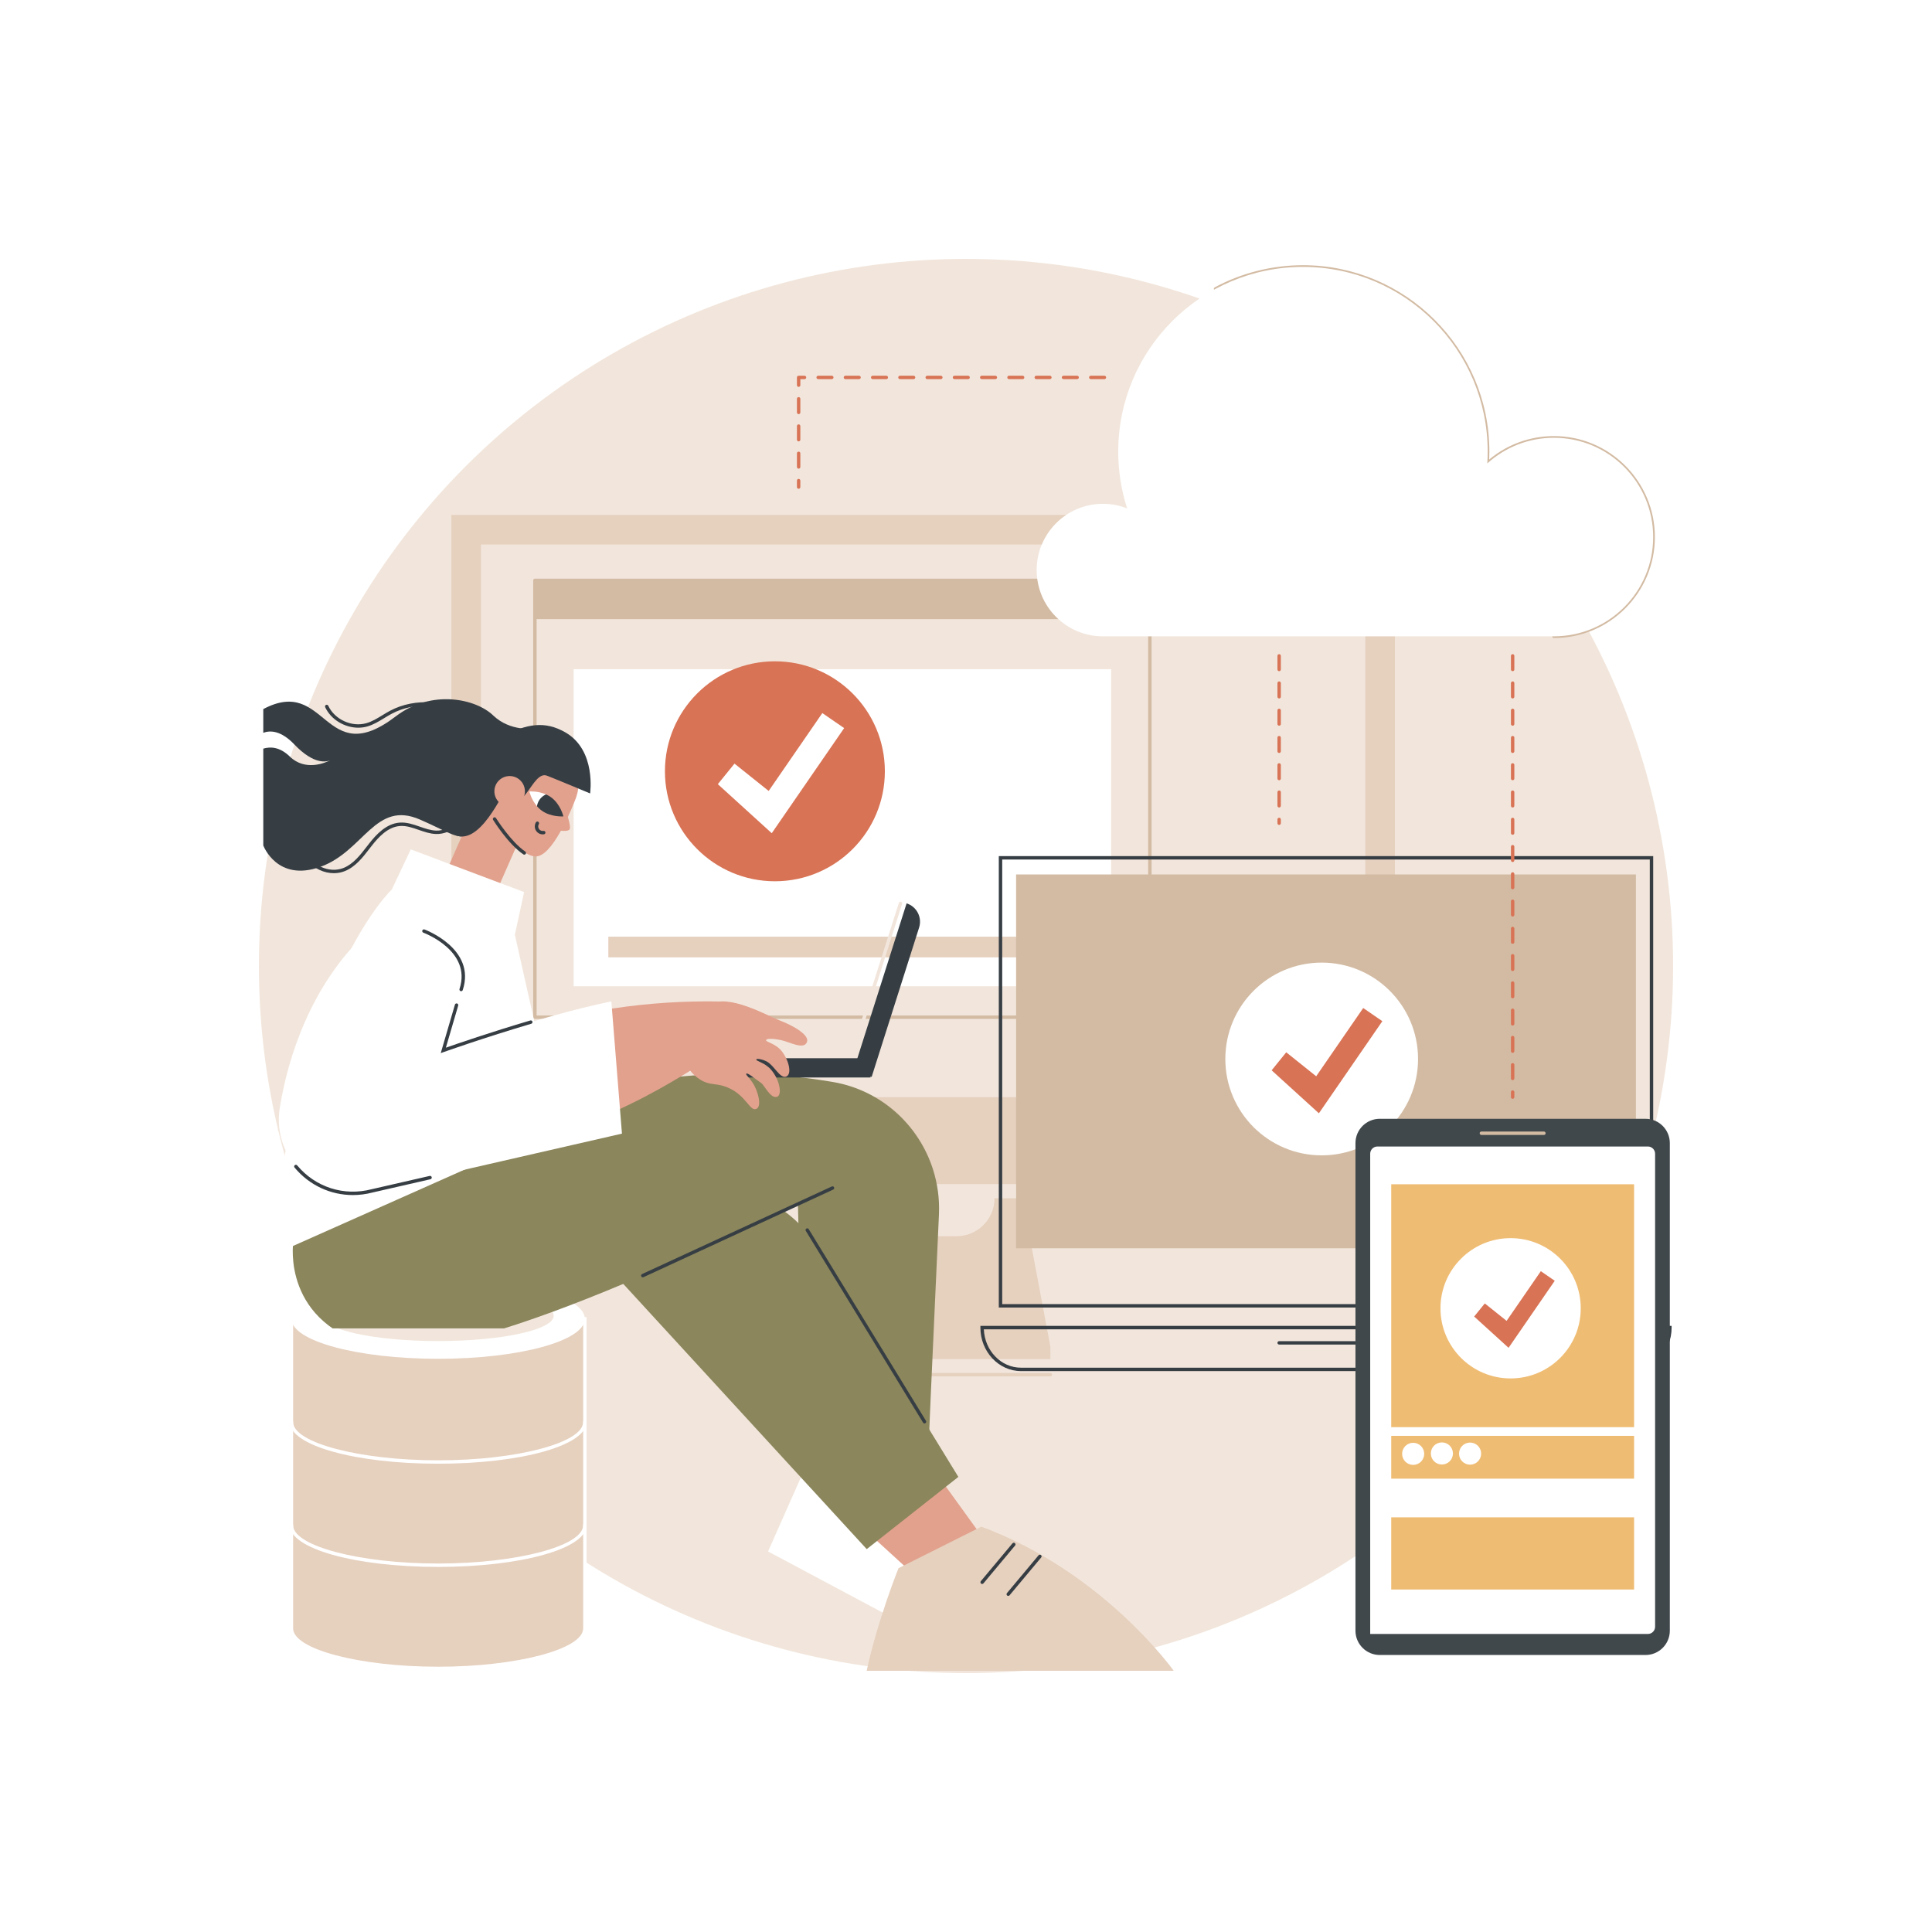 <?xml version="1.0" encoding="utf-8"?>
<!-- Generator: Adobe Illustrator 27.5.0, SVG Export Plug-In . SVG Version: 6.00 Build 0)  -->
<svg version="1.1" xmlns="http://www.w3.org/2000/svg" xmlns:xlink="http://www.w3.org/1999/xlink" x="0px" y="0px"
	 viewBox="0 0 2500 2500" style="enable-background:new 0 0 2500 2500;" xml:space="preserve">
<g id="Background">
	<rect style="fill:#FFFFFF;" width="2500" height="2500"/>
</g>
<g id="Illustration">
	<g id="SaaS_technology_1_">
		<circle style="fill:#F2E6DC;" cx="1250" cy="1250" r="915"/>
		<g>
			<g>
				<rect x="584.063" y="666.286" style="fill:#E6D0BE;" width="1220.932" height="865.918"/>
				
					<rect x="836.993" y="489.974" transform="matrix(-1.836970e-16 1 -1 -1.836970e-16 2256.663 -132.394)" style="fill:#F2E6DC;" width="715.072" height="1144.321"/>
				<path style="fill:#E6D0BE;" d="M1323.049,1550.551h-36.147l0,0c0,27.12-21.981,49.104-49.096,49.104h-86.556
					c-27.115,0-49.096-21.984-49.096-49.104l0,0h-36.145l-36.147,192.124v16.068h329.332v-16.068L1323.049,1550.551z"/>
				<path style="fill:#E6D0BE;" d="M1359.194,1781.032h-329.332c-1.218,0-2.205-0.987-2.205-2.205c0-1.218,0.987-2.205,2.205-2.205
					h329.332c1.218,0,2.205,0.987,2.205,2.205C1361.399,1780.045,1360.412,1781.032,1359.194,1781.032z"/>
			</g>
			<g>
				<g>
					<rect x="692.187" y="750.984" style="fill:#D3BBA3;" width="795.726" height="50.164"/>
					<path style="fill:#D3BBA3;" d="M1487.913,1318.456H692.186c-1.218,0-2.205-0.987-2.205-2.205V750.984
						c0-1.218,0.987-2.205,2.205-2.205h795.727c1.218,0,2.205,0.987,2.205,2.205v565.267
						C1490.118,1317.469,1489.13,1318.456,1487.913,1318.456z M694.391,1314.046h791.317V753.189H694.391V1314.046z"/>
					<circle style="fill:#F7F1EB;" cx="1454.563" cy="776.416" r="11.408"/>
					<circle style="fill:#F7F1EB;" cx="1417.705" cy="776.416" r="11.408"/>
					<circle style="fill:#F7F1EB;" cx="1380.847" cy="776.416" r="11.408"/>
				</g>
				<g>
					
						<rect x="742.288" y="865.951" transform="matrix(-1 -1.224647e-16 1.224647e-16 -1 2180.098 2142.15)" style="fill:#FFFFFF;" width="695.522" height="410.247"/>
					
						<rect x="787.185" y="1212.056" transform="matrix(-1 -1.224647e-16 1.224647e-16 -1 2191.868 2450.868)" style="fill:#E6D0BE;" width="617.499" height="26.755"/>
				</g>
			</g>
			<g>
				<g>
					<g>
						
							<ellipse transform="matrix(1 -0.001 0.001 1 -1.061 1.067)" style="fill:#D87355;" cx="1002.777" cy="997.976" rx="142.29" ry="142.314"/>
						<polygon style="fill:#FFFFFF;" points="998.644,1078.166 928.862,1014.712 950.42,988.136 994.665,1023.498 1064.091,922.715 
							1092.336,942.16 						"/>
					</g>
				</g>
			</g>
		</g>
		<g>
			<g>
				<path style="fill:#363E44;" d="M2139.242,1691.93h-846.793v-584.125h846.793V1691.93z M1296.859,1687.52h837.973v-575.306
					h-837.973V1687.52z"/>
				
					<rect x="1314.825" y="1131.534" transform="matrix(-1 -1.224647e-16 1.224647e-16 -1 3431.692 2746.803)" style="fill:#D3BBA3;" width="802.041" height="483.735"/>
				<path style="fill:#363E44;" d="M2110.489,1774.205h-789.286c-28.985,0-52.566-25.259-52.566-56.305v-2.205h894.416v2.205
					C2163.054,1748.946,2139.473,1774.205,2110.489,1774.205z M1273.09,1720.104c1.075,27.596,22.245,49.691,48.113,49.691h789.286
					c25.867,0,47.036-22.094,48.112-49.691H1273.09z"/>
				<path style="fill:#363E44;" d="M1776.475,1739.841h-121.259c-1.218,0-2.205-0.987-2.205-2.205c0-1.218,0.987-2.205,2.205-2.205
					h121.259c1.218,0,2.205,0.987,2.205,2.205C1778.68,1738.854,1777.693,1739.841,1776.475,1739.841z"/>
			</g>
			<g>
				<g>
					<ellipse style="fill:#FFFFFF;" cx="1710.26" cy="1370.319" rx="124.685" ry="124.706"/>
					<polygon style="fill:#D87355;" points="1706.639,1440.587 1645.491,1384.984 1664.382,1361.696 1703.152,1392.683 
						1763.988,1304.37 1788.739,1321.409 					"/>
				</g>
			</g>
		</g>
		<g>
			<g>
				<path style="fill:#E6D0BE;" d="M377.099,1706.612v400.554c0,28.59,85,51.767,189.852,51.767
					c104.852,0,189.852-23.177,189.852-51.767v-400.554H377.099z"/>
				<path style="fill:#FFFFFF;" d="M566.951,2161.138c-107.695,0-192.056-23.707-192.056-53.972v-402.759h384.113v402.759
					C759.008,2137.431,674.647,2161.138,566.951,2161.138z M379.304,1708.817v398.349c0,26.865,85.932,49.562,187.646,49.562
					c101.716,0,187.648-22.697,187.648-49.562v-398.349H379.304z"/>
				<ellipse style="fill:#FFFFFF;" cx="566.951" cy="1706.532" rx="189.852" ry="51.767"/>
				<ellipse style="fill:#F2E6DC;" cx="566.951" cy="1702.661" rx="149.529" ry="32.672"/>
				<path style="fill:#FFFFFF;" d="M566.951,1894.048c-107.695,0-192.056-23.707-192.056-53.972c0-1.218,0.987-2.205,2.205-2.205
					s2.205,0.987,2.205,2.205c0,26.865,85.932,49.562,187.646,49.562c101.716,0,187.648-22.697,187.648-49.562
					c0-1.218,0.987-2.205,2.205-2.205c1.218,0,2.205,0.987,2.205,2.205C759.008,1870.341,674.647,1894.048,566.951,1894.048z"/>
				<path style="fill:#FFFFFF;" d="M566.951,2027.593c-107.695,0-192.056-23.707-192.056-53.972c0-1.218,0.987-2.205,2.205-2.205
					s2.205,0.987,2.205,2.205c0,26.865,85.932,49.562,187.646,49.562c101.716,0,187.648-22.697,187.648-49.562
					c0-1.218,0.987-2.205,2.205-2.205c1.218,0,2.205,0.987,2.205,2.205C759.008,2003.886,674.647,2027.593,566.951,2027.593z"/>
			</g>
			<g>
				<g>
					<path style="fill:#FFFFFF;" d="M1063.551,1850.442l-69.663,157.108l276.001,147.206
						C1269.89,2154.756,1296.881,1902.59,1063.551,1850.442z"/>
					<g>
						<polygon style="fill:#E2A18D;" points="1112.876,1973.902 1215.258,2067.386 1294.147,2020.808 1209.959,1904.203 						"/>
						<g>
							<path style="fill:#E6D0BE;" d="M1121.476,2161.997h397.317c0,0-90.622-127.688-248.904-186.512l-107.219,53.735
								C1162.671,2029.22,1135.482,2096.927,1121.476,2161.997z"/>
							<g>
								<path style="fill:#363E44;" d="M1270.89,2049.646c-0.5,0-1.001-0.168-1.413-0.514c-0.933-0.781-1.058-2.171-0.277-3.106
									l40.943-48.957c0.783-0.933,2.174-1.057,3.106-0.277c0.933,0.781,1.058,2.172,0.277,3.106l-40.943,48.957
									C1272.146,2049.376,1271.521,2049.646,1270.89,2049.646z"/>
								<path style="fill:#363E44;" d="M1304.665,2065.107c-0.499,0-1.001-0.168-1.413-0.513c-0.933-0.781-1.058-2.171-0.277-3.106
									l40.943-48.957c0.782-0.933,2.175-1.057,3.106-0.277c0.933,0.781,1.058,2.172,0.277,3.106l-40.943,48.957
									C1305.922,2064.838,1305.296,2065.107,1304.665,2065.107z"/>
							</g>
						</g>
					</g>
					<g>
						<path style="fill:#8B865C;" d="M1033.435,1594.044l6.929,267.264c0.898-0.105,159.814,87.878,158.703,80.307
							c-0.735-5.003,9.146-222.884,15.931-370.078c0.925-20.059-1.79-39.545-7.54-57.793l-109.684,18.567L1033.435,1594.044z"/>
						<g>
							<defs>
								<rect id="SVGID_1_" x="354.542" y="1379.876" width="857.004" height="339.061"/>
							</defs>
							<clipPath id="SVGID_00000166640133186814358320000016704946248964155048_">
								<use xlink:href="#SVGID_1_"  style="overflow:visible;"/>
							</clipPath>
							<path style="clip-path:url(#SVGID_00000166640133186814358320000016704946248964155048_);fill:#8B865C;" d="
								M1077.877,1400.102c-238.652-40.99-470.922,38.211-698.405,207.56c0,0-16.031,106.622,109.355,135.935
								c125.387,29.313,543.626-187.401,543.626-187.401l0.981,37.848l174.023-80.3
								C1189.277,1456.043,1140.446,1410.848,1077.877,1400.102z"/>
						</g>
					</g>
					<g>
						<path style="fill:#8B865C;" d="M783.151,1635.919l338.391,368.638l118.576-93.453l-188.507-307.352
							c0,0-61.218-88.787-142.821-47.556C827.187,1597.427,783.151,1635.919,783.151,1635.919z"/>
						<path style="fill:#363E44;" d="M831.767,1652.832c-0.833,0-1.631-0.475-2.002-1.281c-0.51-1.106-0.028-2.416,1.078-2.926
							l245.496-113.328c1.103-0.507,2.416-0.029,2.925,1.078c0.51,1.106,0.028,2.416-1.078,2.926L832.69,1652.628
							C832.39,1652.766,832.077,1652.832,831.767,1652.832z"/>
						<path style="fill:#363E44;" d="M1196.311,1841.882c-0.743,0-1.467-0.375-1.883-1.055l-151.71-248.03
							c-0.635-1.039-0.309-2.396,0.73-3.031c1.04-0.636,2.397-0.308,3.032,0.73l151.71,248.03c0.635,1.039,0.309,2.396-0.73,3.031
							C1197.1,1841.777,1196.703,1841.882,1196.311,1841.882z"/>
					</g>
				</g>
				<g>
					<path style="fill:#363E44;" d="M690.865,942.751c0,0-30.497,4.351-52.746-17.037c-22.249-21.388-79.497-34.344-126.157,1.348
						c-92.82,71.002-88.926-53.362-171.286-9.491v30.664c8.835-3.283,22.811-3.156,40.19,15.07
						c25.669,26.92,42.03,22.5,46.628,20.384c0.862-0.446,1.334-0.727,1.334-0.727s-0.454,0.322-1.334,0.727
						c-6.146,3.179-32.342,14.876-52.568-4.789c-12.945-12.586-25.2-12.893-34.251-10.154v125.259c0,0,17.806,47.914,74.084,27.62
						c56.278-20.294,70.728-86.474,128.772-61.061c58.044,25.414,45.696,30.696,99.984,4.691
						C697.804,1039.25,690.865,942.751,690.865,942.751z"/>
					<path style="fill:#E2A18D;" d="M695.98,1107.921c-22.189,4.573-55.616-49.041-55.616-49.041l-2.19-69.191
						c12.83-29.18,46.881-42.432,76.056-29.6c29.175,12.832,42.425,46.889,29.595,76.069
						C743.825,1036.158,718.58,1103.263,695.98,1107.921z"/>
					<polygon style="fill:#E2A18D;" points="579.705,1122.667 642.237,1203.764 647.294,1142.684 702.446,1017.25 638.435,989.095 
											"/>
					<path style="fill:#E2A18D;" d="M731.646,1047.38c0,0,7.99,22.043,5.399,25.796c-3.092,4.479-20.91,0.204-20.91,0.204
						S732.023,1047.591,731.646,1047.38z"/>
					<g>
						<path style="fill:#FFFFFF;" d="M684.967,1024.151c0,0,10.936-0.868,21.596,3.822c2.268,0.998-9.993,17.269-11.694,15.294
							C687.39,1034.584,684.967,1024.151,684.967,1024.151z"/>
						<g>
							<defs>
								<path id="SVGID_00000124124798711356650470000013878348293608293296_" d="M684.967,1024.151c0,0,16.084-1.276,28.255,7.632
									c12.172,8.908,15.822,24.627,15.822,24.627s-16.084,1.276-28.255-7.632C688.617,1039.87,684.967,1024.151,684.967,1024.151z
									"/>
							</defs>
							<clipPath id="SVGID_00000153689269902120519120000013170338389771605140_">
								<use xlink:href="#SVGID_00000124124798711356650470000013878348293608293296_"  style="overflow:visible;"/>
							</clipPath>
							<path style="clip-path:url(#SVGID_00000153689269902120519120000013170338389771605140_);fill:#363E44;" d="M707.22,1027.705
								c10.152-3.951,21.584,1.077,25.534,11.231c3.95,10.153-1.077,21.587-11.229,25.538c-10.152,3.951-21.584-1.077-25.534-11.231
								C692.041,1043.09,697.068,1031.656,707.22,1027.705z"/>
						</g>
					</g>
					<path style="fill:#363E44;" d="M702.322,1079.67c-3.442,0-6.709-1.719-8.626-4.638c-2.134-3.251-2.231-7.528-0.248-10.896
						c0.619-1.05,1.97-1.399,3.019-0.782c1.05,0.618,1.4,1.97,0.782,3.019c-1.138,1.932-1.085,4.382,0.133,6.239
						c1.266,1.927,3.572,2.94,5.868,2.575c1.195-0.187,2.332,0.63,2.522,1.833c0.191,1.203-0.631,2.332-1.833,2.522
						C703.4,1079.629,702.858,1079.67,702.322,1079.67z"/>
					<path style="fill:#363E44;" d="M678.46,1105.943c-0.422,0-0.848-0.121-1.225-0.374c-19.239-12.896-38.338-43.323-39.142-44.613
						c-0.644-1.034-0.328-2.393,0.704-3.038c1.034-0.644,2.392-0.329,3.038,0.705c0.192,0.307,19.406,30.916,37.854,43.283
						c1.012,0.678,1.282,2.048,0.604,3.059C679.868,1105.6,679.17,1105.943,678.46,1105.943z"/>
					<g>
						<path style="fill:#363E44;" d="M613.291,1014.539c-7.449-16.688,13.838-49.583,37.662-61.999
							c30.715-16.007,54.2-20.107,80.783-4.757c40.139,23.177,31.863,78.916,31.863,78.916s-41.562-17.431-55.723-22.918
							c-19.909-7.715-30.567,57.519-53.43,20.306c-2.516-4.095-34.086,75.974-68.656,54.836
							C538.445,1049.975,621.195,1032.25,613.291,1014.539z"/>
					</g>
					
						<ellipse transform="matrix(1 -0.008 0.008 1 -7.918 5.14)" style="fill:#E2A18D;" cx="659.213" cy="1024.088" rx="19.744" ry="19.747"/>
					<path style="fill:#363E44;" d="M432.004,1129.902c-6.332,0-12.833-1.476-18.948-4.399
						c-10.818-5.172-18.874-14.131-22.103-24.581c-0.359-1.163,0.293-2.398,1.456-2.757c1.163-0.36,2.397,0.291,2.758,1.455
						c2.866,9.278,10.08,17.262,19.792,21.905c9.707,4.641,20.446,5.243,29.466,1.648c12.747-5.08,21.704-16.687,30.365-27.912
						c0.944-1.222,1.884-2.441,2.825-3.646c9.331-11.947,22.248-25.832,39.463-27.162c9.124-0.704,17.754,2.304,26.114,5.214
						c6.806,2.368,13.845,4.818,20.892,5.106c9.346,0.389,18.877-3.705,26.116-11.218c7.24-7.514,10.974-17.182,10.241-26.524
						c-0.095-1.214,0.813-2.275,2.026-2.37c1.242-0.094,2.275,0.813,2.371,2.026c0.829,10.597-3.348,21.506-11.463,29.928
						c-8.113,8.42-18.84,12.99-29.471,12.565c-7.7-0.315-15.05-2.874-22.16-5.348c-8.297-2.887-16.132-5.614-24.325-4.982
						c-15.496,1.198-27.554,14.246-36.328,25.48c-0.935,1.198-1.87,2.41-2.809,3.626c-9.024,11.694-18.356,23.787-32.224,29.314
						C441.643,1129.029,436.873,1129.902,432.004,1129.902z"/>
					<path style="fill:#363E44;" d="M463.613,941.645c-17.632,0-35.353-10.431-42.824-26.545c-0.512-1.105-0.032-2.415,1.073-2.928
						c1.097-0.513,2.414-0.033,2.927,1.073c8.249,17.789,30.309,27.918,49.17,22.583c7.412-2.097,13.956-6.096,20.883-10.33
						c3.106-1.899,6.318-3.863,9.59-5.618c33.064-17.745,76.937-14.169,106.691,8.696c0.966,0.742,1.147,2.126,0.405,3.092
						c-0.743,0.965-2.128,1.145-3.092,0.405c-28.423-21.842-70.332-25.259-101.92-8.307c-3.162,1.697-6.321,3.628-9.375,5.495
						c-6.877,4.203-13.988,8.55-21.984,10.811C471.39,941.137,467.502,941.645,463.613,941.645z"/>
				</g>
				<g>
					<path style="fill:#363E44;" d="M1126.396,1394.239h-202.79c-13.758,0-24.91-11.154-24.91-24.914l0,0h227.7V1394.239z"/>
					<path style="fill:#363E44;" d="M1127.905,1393.533l61.421-193.297c4.167-13.113-3.084-27.122-16.195-31.29h0l-68.965,217.041
						L1127.905,1393.533z"/>
					<path style="fill:#F2E6DC;" d="M1104.868,1361.119c-0.222,0-0.447-0.033-0.668-0.104c-1.161-0.369-1.802-1.608-1.434-2.769
						l60.362-189.966c0.369-1.162,1.615-1.802,2.769-1.434c1.161,0.369,1.802,1.608,1.434,2.769l-60.362,189.967
						C1106.671,1360.52,1105.803,1361.119,1104.868,1361.119z"/>
				</g>
				<g>
					<g>
						<path style="fill:#E2A18D;" d="M1007.5,1319.858c-13.422-5.072-65.833-35.068-89.433-19.76
							c-23.769,15.417-33.101,45.21-32.454,73.439c0.081,0.082,0.171,0.172,0.251,0.254c3.458,7.018,9.712,16.991,20.86,23.645
							c12.708,7.585,19.604,3.592,34.267,9.518c24.749,10.002,29.241,31.907,37.799,27.886c5.873-2.759,3.811-15.636-1.141-26.893
							c-5.084-11.558-13.26-16.903-11.995-18.542c1.389-1.798,8.989,4.701,19.185,11.919c4.737,3.354,12.046,20.534,20.629,17.941
							c6.843-2.067,3.736-21.821-7.688-35.048c-8.081-9.357-19.976-11.182-19.193-13.296c0.587-1.586,7.648-0.325,13.408,2.567
							c9.505,4.77,17.172,22.267,25.026,19.727c7.694-2.489,4.675-19.693-5.057-32.52c-8.206-10.816-21.567-12.22-20.61-14.853
							c0.673-1.852,6.786-2.461,19.394,0.105c10.523,2.143,29.598,13.061,33.494,2.438
							C1047.519,1339.448,1027.759,1327.512,1007.5,1319.858z"/>
						<path style="fill:#E2A18D;" d="M662.137,1337.564c-29.768,10.819-49.568,39.743-47.532,71.215
							c1.335,20.634,12.093,41.646,44.76,53.54c79.538,28.958,252.007-88.615,252.007-88.615l20.062-77.768
							C840.725,1294.105,744.075,1307.784,662.137,1337.564z"/>
					</g>
					<g>
						<path style="fill:#FFFFFF;" d="M350.473,1625.052l371.864-165.52l-56.121-249.91l11.944-55.296l-146.619-55.211l-24.49,51.875
							C507.052,1150.991,385.79,1263.538,350.473,1625.052z"/>
						<g>
							<path style="fill:#FFFFFF;" d="M529.318,1197.754l80.718,37.094l-36.394,124.359c0,0,123.129-43.97,217.435-63.419
								l13.736,171.121l-323.383,74.073c-67.072,17.517-130.304-39.249-119.394-107.397
								c10.341-64.595,40.055-159.062,112.537-226.974C489.293,1192.82,510.965,1189.319,529.318,1197.754z"/>
							<path style="fill:#363E44;" d="M456.589,1546.409c-28.756,0-56.239-12.604-75.428-35.58
								c-0.781-0.935-0.656-2.325,0.279-3.106c0.934-0.781,2.325-0.656,3.106,0.279c23.684,28.359,60.597,40.181,96.326,30.847
								l75.145-17.213c1.185-0.269,2.371,0.469,2.641,1.657c0.272,1.187-0.469,2.37-1.657,2.641l-75.079,17.197
								C473.486,1545.334,464.983,1546.409,456.589,1546.409z"/>
							<path style="fill:#363E44;" d="M570.312,1362.736l18.365-62.756c0.344-1.169,1.572-1.84,2.736-1.497
								c1.169,0.342,1.839,1.567,1.497,2.735l-15.943,54.478c13.359-4.678,57.963-20.061,109.259-35.195
								c1.169-0.344,2.394,0.322,2.739,1.491c0.344,1.168-0.323,2.394-1.49,2.739c-61.04,18.008-112.577,36.368-113.091,36.551
								L570.312,1362.736z"/>
							<path style="fill:#363E44;" d="M596.701,1282.62c-0.228,0-0.461-0.036-0.69-0.111c-1.156-0.38-1.785-1.627-1.404-2.784
								c16.27-49.393-46.162-72.621-46.795-72.849c-1.144-0.415-1.738-1.678-1.323-2.824c0.414-1.146,1.684-1.735,2.824-1.323
								c0.673,0.244,67.078,24.961,49.483,78.376C598.489,1282.033,597.627,1282.62,596.701,1282.62z"/>
						</g>
					</g>
				</g>
			</g>
		</g>
		<g>
			<g>
				<g>
					<path style="fill:#40484C;" d="M2129.279,2141.563h-343.842c-17.383,0-31.474-14.092-31.474-31.475v-630.903
						c0-17.383,14.092-31.474,31.474-31.474h343.842c17.383,0,31.474,14.092,31.474,31.474v630.903
						C2160.753,2127.471,2146.662,2141.563,2129.279,2141.563z"/>
					<path style="fill:#FFFFFF;" d="M1782.344,1483.578c-5.144,0-9.314,4.171-9.314,9.316v621.442h359.341
						c5.144,0,9.314-4.171,9.314-9.315v-612.127c0-5.145-4.17-9.316-9.314-9.316H1782.344z"/>
					<path style="fill:#D3BBA3;" d="M1997.809,1468.606h-80.902c-1.218,0-2.205-0.987-2.205-2.205c0-1.218,0.987-2.205,2.205-2.205
						h80.902c1.218,0,2.205,0.987,2.205,2.205C2000.014,1467.619,1999.027,1468.606,1997.809,1468.606z"/>
				</g>
			</g>
			<g>
				<g>
					<rect x="1800.226" y="1532.441" style="fill:#EFBC73;" width="314.263" height="314.315"/>
					<g>
						<rect x="1800.226" y="1857.993" style="fill:#EFBC73;" width="314.263" height="55.385"/>
						<g>
							
								<ellipse transform="matrix(1 -0.005 0.005 1 -9.976 9.755)" style="fill:#FFFFFF;" cx="1829.207" cy="1880.665" rx="14.3" ry="14.302"/>
							
								<ellipse transform="matrix(1 -0.005 0.005 1 -9.473 9.446)" style="fill:#FFFFFF;" cx="1865.876" cy="1880.665" rx="14.3" ry="14.302"/>
							
								<ellipse transform="matrix(1 -0.005 0.005 1 -9.668 9.831)" style="fill:#FFFFFF;" cx="1902.546" cy="1880.665" rx="14.3" ry="14.302"/>
						</g>
					</g>
					<rect x="1800.226" y="1963.415" style="fill:#EFBC73;" width="314.263" height="93.416"/>
				</g>
				<g>
					<ellipse style="fill:#FFFFFF;" cx="1954.717" cy="1692.915" rx="90.755" ry="90.77"/>
					<polygon style="fill:#D87355;" points="1952.08,1744.061 1907.572,1703.589 1921.322,1686.639 1949.543,1709.193 
						1993.824,1644.912 2011.839,1657.315 					"/>
				</g>
			</g>
		</g>
		<g>
			<path style="fill:#D3BBA3;" d="M2010.743,825.616c-1.218,0-2.205-0.987-2.205-2.205s0.987-2.205,2.205-2.205
				c69.62,0,126.259-56.64,126.259-126.26c0-69.62-56.64-126.26-126.259-126.26c-31.389,0-61.48,11.598-84.729,32.658
				c-0.665,0.603-1.631,0.741-2.437,0.352c-0.809-0.389-1.299-1.23-1.243-2.125c0.329-5.217,0.496-10.323,0.496-15.177
				c0-130.579-106.233-236.812-236.811-236.812c-39.109,0-77.863,9.733-112.074,28.146c-1.076,0.579-2.411,0.174-2.986-0.896
				c-0.577-1.072-0.177-2.409,0.896-2.987c34.852-18.758,74.33-28.673,114.165-28.673c133.009,0,241.221,108.212,241.221,241.222
				c0,3.313-0.076,6.74-0.227,10.237c23.47-19.612,53.001-30.355,83.732-30.355c72.051,0,130.669,58.618,130.669,130.67
				C2141.412,766.997,2082.794,825.616,2010.743,825.616z"/>
		</g>
		<g>
			<g>
				<path style="fill:#FFFFFF;" d="M2010.744,566.481c-33.179,0-63.416,12.581-86.21,33.229c0.32-5.066,0.501-10.169,0.501-15.316
					c0-132.005-107.011-239.017-239.017-239.017c-132.005,0-239.017,107.012-239.017,239.017c0,25.641,4.055,50.331,11.528,73.485
					c-9.71-3.816-20.271-5.933-31.334-5.933c-47.349,0-85.733,38.383-85.733,85.733c0,47.349,38.384,85.732,85.733,85.732
					c43.691,0,190.349,0,258.823,0c82.592,0,261.589,0,324.726,0c70.948,0,128.464-57.516,128.464-128.465
					S2081.692,566.481,2010.744,566.481z"/>
			</g>
			<path style="fill:#D87355;" d="M1033.436,632.463c-1.218,0-2.205-0.987-2.205-2.205v-8.379c0-1.218,0.987-2.205,2.205-2.205
				c1.218,0,2.205,0.987,2.205,2.205v8.379C1035.641,631.476,1034.653,632.463,1033.436,632.463z M1033.436,606.446
				c-1.218,0-2.205-0.987-2.205-2.205v-17.639c0-1.218,0.987-2.205,2.205-2.205c1.218,0,2.205,0.987,2.205,2.205v17.639
				C1035.641,605.458,1034.653,606.446,1033.436,606.446z M1033.436,571.169c-1.218,0-2.205-0.987-2.205-2.205v-17.639
				c0-1.218,0.987-2.205,2.205-2.205c1.218,0,2.205,0.987,2.205,2.205v17.639C1035.641,570.181,1034.653,571.169,1033.436,571.169z
				 M1033.436,535.891c-1.218,0-2.205-0.987-2.205-2.205v-17.639c0-1.218,0.987-2.205,2.205-2.205c1.218,0,2.205,0.987,2.205,2.205
				v17.639C1035.641,534.904,1034.653,535.891,1033.436,535.891z M1033.436,500.614c-1.218,0-2.205-0.987-2.205-2.205v-10.01
				c0-1.218,0.987-2.205,2.205-2.205h7.629c1.218,0,2.205,0.987,2.205,2.205c0,1.218-0.987,2.205-2.205,2.205h-5.424v7.805
				C1035.641,499.627,1034.653,500.614,1033.436,500.614z M1429.113,490.604h-17.639c-1.218,0-2.205-0.987-2.205-2.205
				c0-1.218,0.987-2.205,2.205-2.205h17.639c1.218,0,2.205,0.987,2.205,2.205C1431.317,489.617,1430.33,490.604,1429.113,490.604z
				 M1393.835,490.604h-17.639c-1.218,0-2.205-0.987-2.205-2.205c0-1.218,0.987-2.205,2.205-2.205h17.639
				c1.218,0,2.205,0.987,2.205,2.205C1396.04,489.617,1395.053,490.604,1393.835,490.604z M1358.558,490.604h-17.639
				c-1.218,0-2.205-0.987-2.205-2.205c0-1.218,0.987-2.205,2.205-2.205h17.639c1.218,0,2.205,0.987,2.205,2.205
				C1360.763,489.617,1359.776,490.604,1358.558,490.604z M1323.281,490.604h-17.639c-1.218,0-2.205-0.987-2.205-2.205
				c0-1.218,0.987-2.205,2.205-2.205h17.639c1.218,0,2.205,0.987,2.205,2.205C1325.486,489.617,1324.499,490.604,1323.281,490.604z
				 M1288.004,490.604h-17.639c-1.218,0-2.205-0.987-2.205-2.205c0-1.218,0.987-2.205,2.205-2.205h17.639
				c1.218,0,2.205,0.987,2.205,2.205C1290.209,489.617,1289.222,490.604,1288.004,490.604z M1252.727,490.604h-17.639
				c-1.218,0-2.205-0.987-2.205-2.205c0-1.218,0.987-2.205,2.205-2.205h17.639c1.218,0,2.205,0.987,2.205,2.205
				C1254.932,489.617,1253.945,490.604,1252.727,490.604z M1217.45,490.604h-17.639c-1.218,0-2.205-0.987-2.205-2.205
				c0-1.218,0.987-2.205,2.205-2.205h17.639c1.218,0,2.205,0.987,2.205,2.205C1219.655,489.617,1218.667,490.604,1217.45,490.604z
				 M1182.173,490.604h-17.639c-1.218,0-2.205-0.987-2.205-2.205c0-1.218,0.987-2.205,2.205-2.205h17.639
				c1.218,0,2.205,0.987,2.205,2.205C1184.378,489.617,1183.39,490.604,1182.173,490.604z M1146.896,490.604h-17.639
				c-1.218,0-2.205-0.987-2.205-2.205c0-1.218,0.987-2.205,2.205-2.205h17.639c1.218,0,2.205,0.987,2.205,2.205
				C1149.1,489.617,1148.113,490.604,1146.896,490.604z M1111.619,490.604h-17.639c-1.218,0-2.205-0.987-2.205-2.205
				c0-1.218,0.987-2.205,2.205-2.205h17.639c1.218,0,2.205,0.987,2.205,2.205C1113.823,489.617,1112.836,490.604,1111.619,490.604z
				 M1076.341,490.604h-17.639c-1.218,0-2.205-0.987-2.205-2.205c0-1.218,0.987-2.205,2.205-2.205h17.639
				c1.218,0,2.205,0.987,2.205,2.205C1078.546,489.617,1077.559,490.604,1076.341,490.604z"/>
			<path style="fill:#D87355;" d="M1655.216,1067.459c-1.218,0-2.205-0.987-2.205-2.205v-4.916c0-1.218,0.987-2.205,2.205-2.205
				s2.205,0.987,2.205,2.205v4.916C1657.421,1066.472,1656.434,1067.459,1655.216,1067.459z M1655.216,1044.905
				c-1.218,0-2.205-0.987-2.205-2.205v-17.639c0-1.218,0.987-2.205,2.205-2.205s2.205,0.987,2.205,2.205v17.639
				C1657.421,1043.918,1656.434,1044.905,1655.216,1044.905z M1655.216,1009.628c-1.218,0-2.205-0.987-2.205-2.205v-17.639
				c0-1.218,0.987-2.205,2.205-2.205s2.205,0.987,2.205,2.205v17.639C1657.421,1008.641,1656.434,1009.628,1655.216,1009.628z
				 M1655.216,974.351c-1.218,0-2.205-0.987-2.205-2.205v-17.639c0-1.218,0.987-2.205,2.205-2.205s2.205,0.987,2.205,2.205v17.639
				C1657.421,973.364,1656.434,974.351,1655.216,974.351z M1655.216,939.074c-1.218,0-2.205-0.987-2.205-2.205v-17.639
				c0-1.218,0.987-2.205,2.205-2.205s2.205,0.987,2.205,2.205v17.639C1657.421,938.087,1656.434,939.074,1655.216,939.074z
				 M1655.216,903.797c-1.218,0-2.205-0.987-2.205-2.205v-17.639c0-1.218,0.987-2.205,2.205-2.205s2.205,0.987,2.205,2.205v17.639
				C1657.421,902.81,1656.434,903.797,1655.216,903.797z M1655.216,868.52c-1.218,0-2.205-0.987-2.205-2.205v-17.638
				c0-1.218,0.987-2.205,2.205-2.205s2.205,0.987,2.205,2.205v17.638C1657.421,867.532,1656.434,868.52,1655.216,868.52z"/>
			<path style="fill:#D87355;" d="M1957.357,1421.876c-1.218,0-2.205-0.987-2.205-2.205v-6.561c0-1.218,0.987-2.205,2.205-2.205
				s2.205,0.987,2.205,2.205v6.561C1959.562,1420.888,1958.575,1421.876,1957.357,1421.876z M1957.357,1397.676
				c-1.218,0-2.205-0.987-2.205-2.205v-17.639c0-1.218,0.987-2.205,2.205-2.205s2.205,0.987,2.205,2.205v17.639
				C1959.562,1396.689,1958.575,1397.676,1957.357,1397.676z M1957.357,1362.399c-1.218,0-2.205-0.987-2.205-2.205v-17.639
				c0-1.218,0.987-2.205,2.205-2.205s2.205,0.987,2.205,2.205v17.639C1959.562,1361.412,1958.575,1362.399,1957.357,1362.399z
				 M1957.357,1327.122c-1.218,0-2.205-0.987-2.205-2.205v-17.639c0-1.218,0.987-2.205,2.205-2.205s2.205,0.987,2.205,2.205v17.639
				C1959.562,1326.135,1958.575,1327.122,1957.357,1327.122z M1957.357,1291.845c-1.218,0-2.205-0.987-2.205-2.205v-17.639
				c0-1.218,0.987-2.205,2.205-2.205s2.205,0.987,2.205,2.205v17.639C1959.562,1290.858,1958.575,1291.845,1957.357,1291.845z
				 M1957.357,1256.568c-1.218,0-2.205-0.987-2.205-2.205v-17.639c0-1.218,0.987-2.205,2.205-2.205s2.205,0.987,2.205,2.205v17.639
				C1959.562,1255.581,1958.575,1256.568,1957.357,1256.568z M1957.357,1221.291c-1.218,0-2.205-0.987-2.205-2.205v-17.639
				c0-1.218,0.987-2.205,2.205-2.205s2.205,0.987,2.205,2.205v17.639C1959.562,1220.304,1958.575,1221.291,1957.357,1221.291z
				 M1957.357,1186.014c-1.218,0-2.205-0.987-2.205-2.205v-17.639c0-1.218,0.987-2.205,2.205-2.205s2.205,0.987,2.205,2.205v17.639
				C1959.562,1185.026,1958.575,1186.014,1957.357,1186.014z M1957.357,1150.737c-1.218,0-2.205-0.987-2.205-2.205v-17.639
				c0-1.218,0.987-2.205,2.205-2.205s2.205,0.987,2.205,2.205v17.639C1959.562,1149.749,1958.575,1150.737,1957.357,1150.737z
				 M1957.357,1115.459c-1.218,0-2.205-0.987-2.205-2.205v-17.639c0-1.218,0.987-2.205,2.205-2.205s2.205,0.987,2.205,2.205v17.639
				C1959.562,1114.472,1958.575,1115.459,1957.357,1115.459z M1957.357,1080.182c-1.218,0-2.205-0.987-2.205-2.205v-17.639
				c0-1.218,0.987-2.205,2.205-2.205s2.205,0.987,2.205,2.205v17.639C1959.562,1079.195,1958.575,1080.182,1957.357,1080.182z
				 M1957.357,1044.905c-1.218,0-2.205-0.987-2.205-2.205v-17.639c0-1.218,0.987-2.205,2.205-2.205s2.205,0.987,2.205,2.205v17.639
				C1959.562,1043.918,1958.575,1044.905,1957.357,1044.905z M1957.357,1009.628c-1.218,0-2.205-0.987-2.205-2.205v-17.639
				c0-1.218,0.987-2.205,2.205-2.205s2.205,0.987,2.205,2.205v17.639C1959.562,1008.641,1958.575,1009.628,1957.357,1009.628z
				 M1957.357,974.351c-1.218,0-2.205-0.987-2.205-2.205v-17.639c0-1.218,0.987-2.205,2.205-2.205s2.205,0.987,2.205,2.205v17.639
				C1959.562,973.364,1958.575,974.351,1957.357,974.351z M1957.357,939.074c-1.218,0-2.205-0.987-2.205-2.205v-17.639
				c0-1.218,0.987-2.205,2.205-2.205s2.205,0.987,2.205,2.205v17.639C1959.562,938.087,1958.575,939.074,1957.357,939.074z
				 M1957.357,903.797c-1.218,0-2.205-0.987-2.205-2.205v-17.639c0-1.218,0.987-2.205,2.205-2.205s2.205,0.987,2.205,2.205v17.639
				C1959.562,902.81,1958.575,903.797,1957.357,903.797z M1957.357,868.52c-1.218,0-2.205-0.987-2.205-2.205v-17.638
				c0-1.218,0.987-2.205,2.205-2.205s2.205,0.987,2.205,2.205v17.638C1959.562,867.532,1958.575,868.52,1957.357,868.52z"/>
		</g>
	</g>
</g>
</svg>
